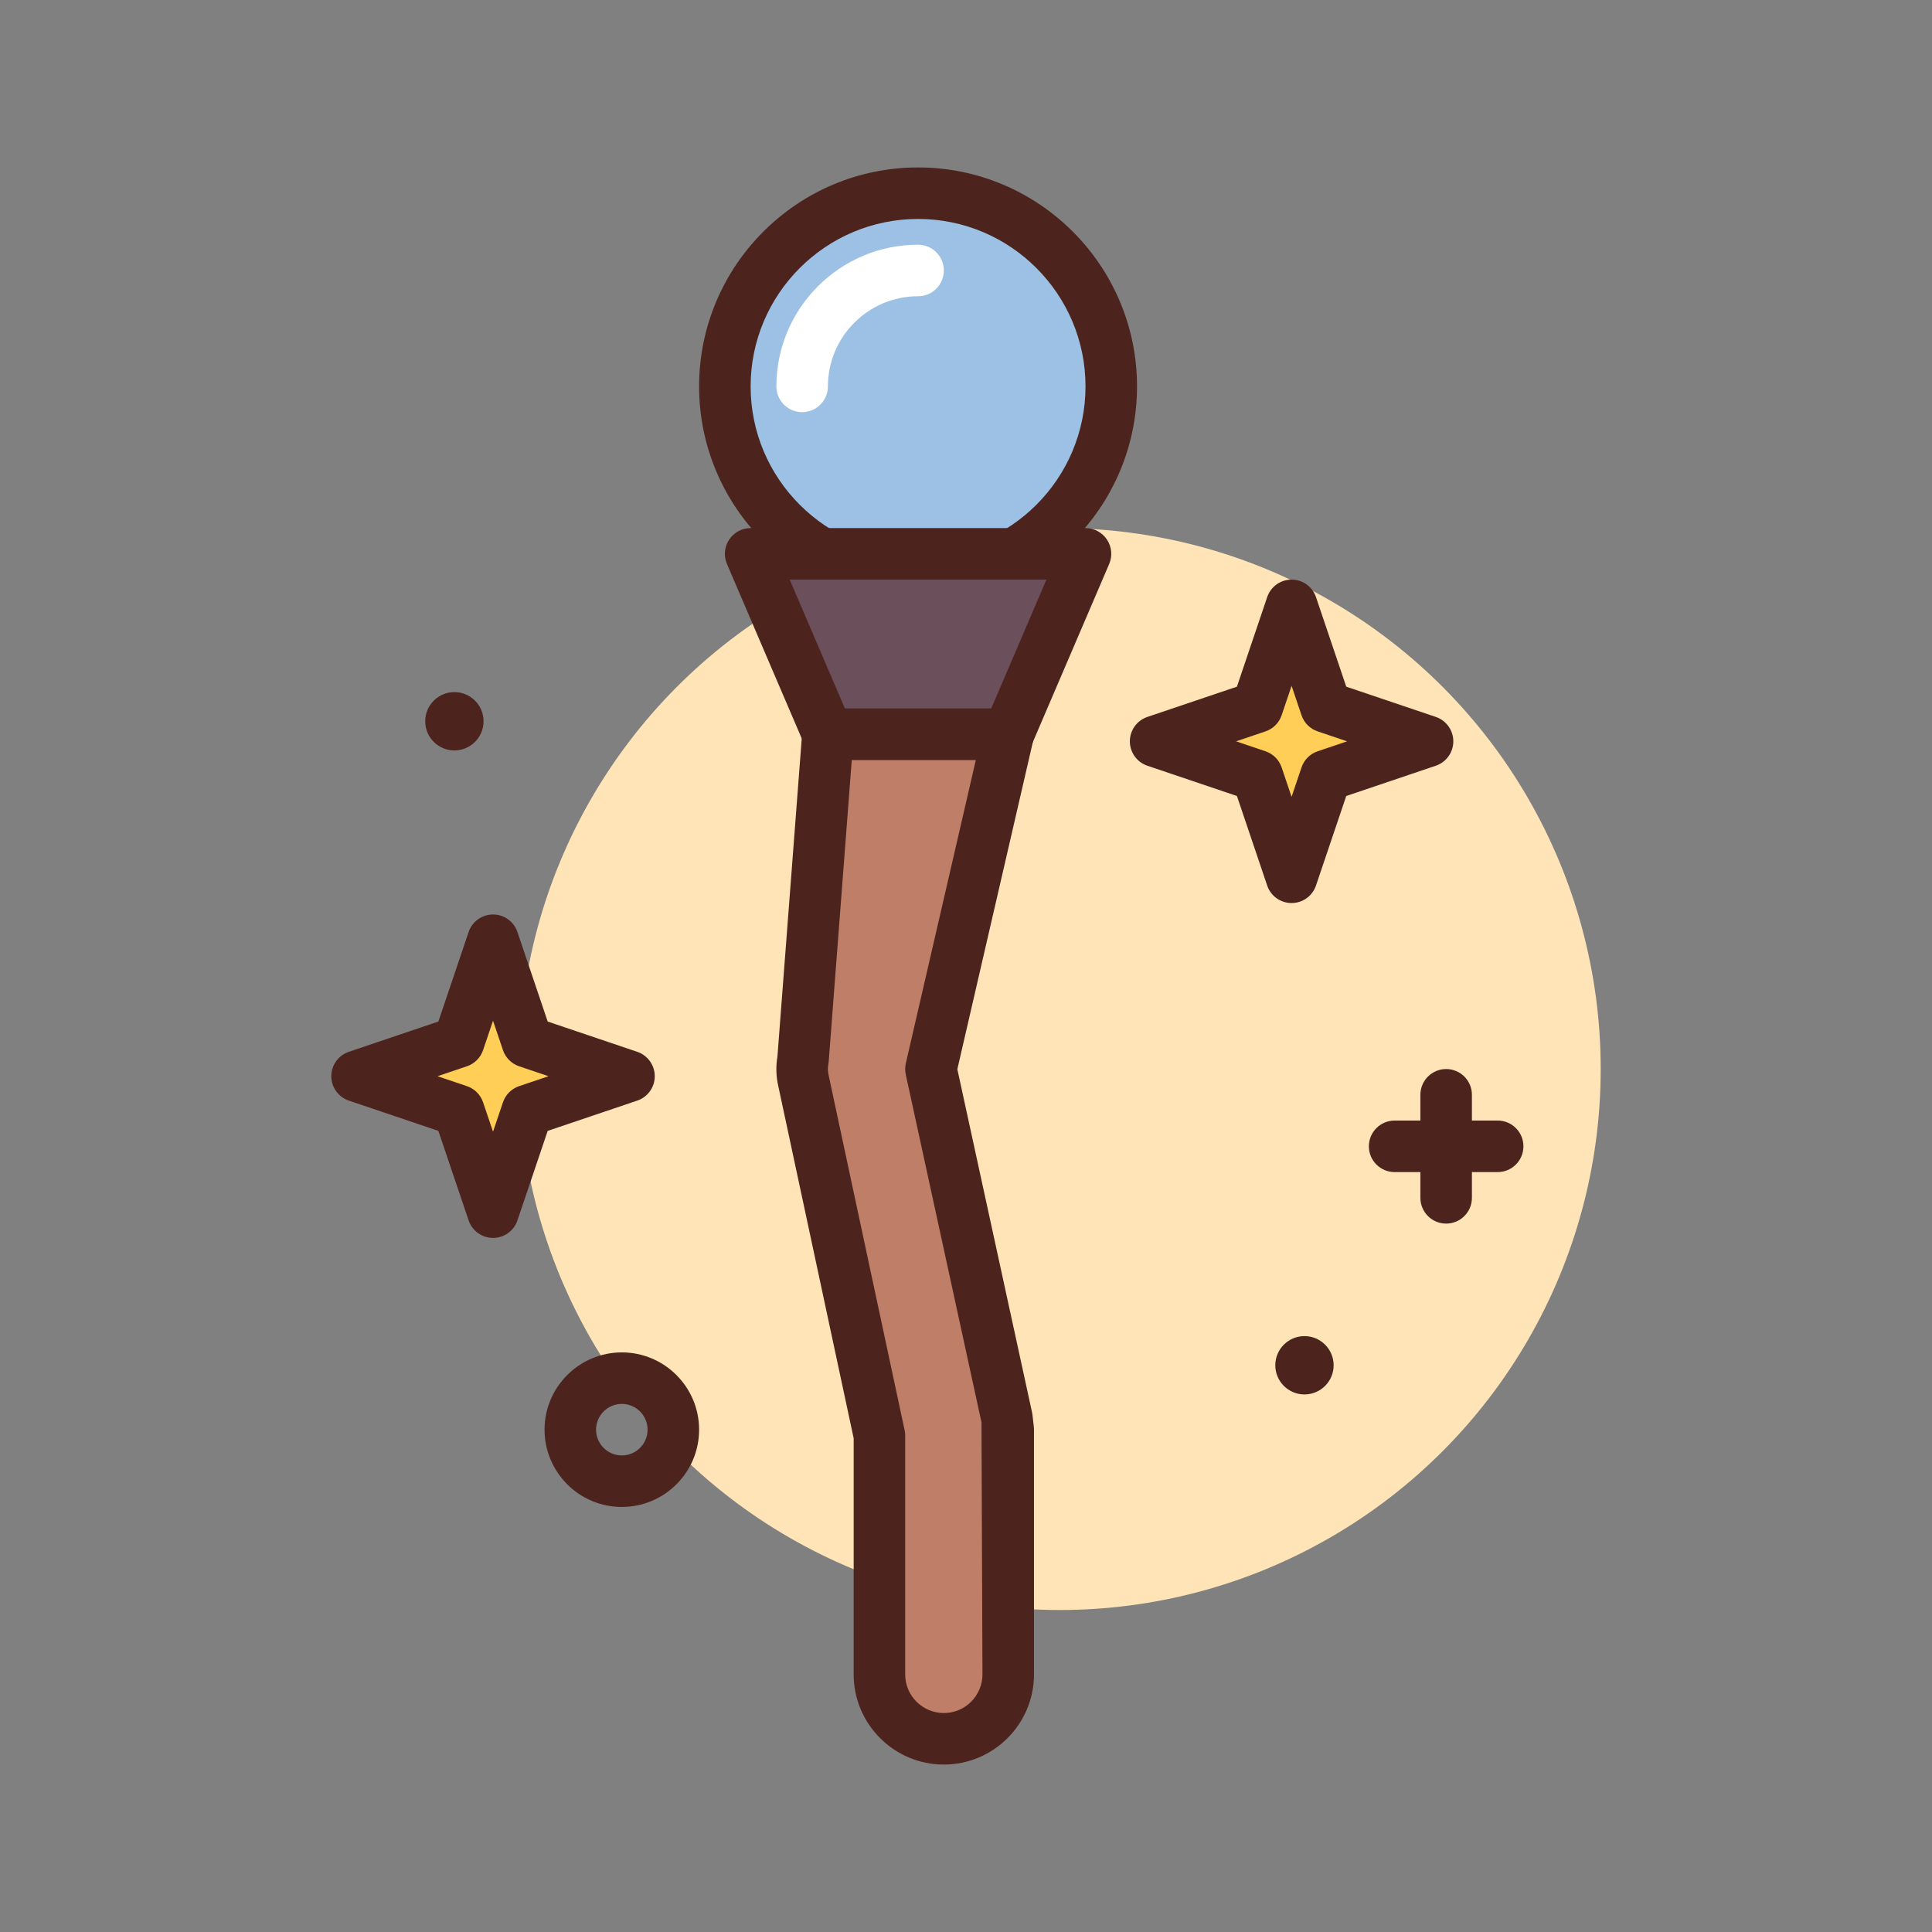 <svg id="staff" enable-background="new 0 0 300 300" height="512" viewBox="0 0 300 300" width="512" xmlns="http://www.w3.org/2000/svg"><rect x="0" y="0" width="300" height="300" fill="#808080" stroke="none"/><g><circle cx="164.557" cy="166" fill="#ffe4b8" r="84"/><g fill="#4c241d"><circle cx="70.557" cy="112" r="4.529"/><circle cx="202.557" cy="212" r="4.529"/><path d="m96.557 234c-6.617 0-12-5.383-12-12s5.383-12 12-12 12 5.383 12 12-5.383 12-12 12zm0-16c-2.207 0-4 1.795-4 4s1.793 4 4 4 4-1.795 4-4-1.793-4-4-4z"/></g><g><path d="m195.225 109.781 5.332-15.781 5.331 15.781 15.781 5.332-15.781 5.331-5.331 15.781-5.332-15.781-15.781-5.331z" fill="#ffce56"/><path d="m200.557 140.225c-1.715 0-3.242-1.094-3.789-2.719l-4.699-13.904-13.906-4.699c-1.625-.549-2.719-2.074-2.719-3.789s1.094-3.24 2.719-3.789l13.906-4.699 4.699-13.906c.547-1.625 2.074-2.719 3.789-2.719s3.242 1.094 3.789 2.719l4.699 13.906 13.906 4.699c1.625.549 2.719 2.074 2.719 3.789s-1.094 3.24-2.719 3.789l-13.906 4.699-4.699 13.904c-.547 1.625-2.075 2.719-3.789 2.719zm-8.618-25.112 4.566 1.543c1.18.398 2.109 1.326 2.508 2.508l1.543 4.566 1.543-4.566c.398-1.182 1.328-2.109 2.508-2.508l4.566-1.543-4.566-1.543c-1.18-.398-2.109-1.326-2.508-2.508l-1.543-4.566-1.543 4.566c-.398 1.182-1.328 2.109-2.508 2.508zm3.286-5.332h.039z" fill="#4c241d"/></g><g><path d="m71.225 161.781 5.332-15.781 5.331 15.781 15.781 5.332-15.781 5.331-5.331 15.781-5.332-15.781-15.781-5.331z" fill="#ffce56"/><path d="m76.557 192.225c-1.715 0-3.242-1.094-3.789-2.719l-4.699-13.904-13.906-4.699c-1.625-.549-2.719-2.074-2.719-3.789s1.094-3.24 2.719-3.789l13.906-4.699 4.699-13.906c.547-1.625 2.074-2.719 3.789-2.719s3.242 1.094 3.789 2.719l4.699 13.906 13.906 4.699c1.625.549 2.719 2.074 2.719 3.789s-1.094 3.24-2.719 3.789l-13.906 4.699-4.699 13.904c-.547 1.625-2.075 2.719-3.789 2.719zm-8.618-25.112 4.566 1.543c1.18.398 2.109 1.326 2.508 2.508l1.543 4.566 1.543-4.566c.398-1.182 1.328-2.109 2.508-2.508l4.566-1.543-4.566-1.543c-1.18-.398-2.109-1.326-2.508-2.508l-1.543-4.566-1.543 4.566c-.398 1.182-1.328 2.109-2.508 2.508zm3.286-5.332h.039z" fill="#4c241d"/></g><g><path d="m146.557 270c-5.523 0-10-4.477-10-10v-37.09l-11.797-55.111c-.247-1.071-.27-2.182-.068-3.262l3.865-50.537h28l-12 52 11.797 54.201c.068.586.135 1.166.203 1.752v38.047c0 5.523-4.478 10-10 10z" fill="#bf7e68"/><path d="m146.557 274c-7.719 0-14-6.281-14-14v-36.666l-11.707-54.697c-.344-1.486-.391-3.049-.129-4.602l3.848-50.34c.16-2.086 1.898-3.695 3.988-3.695h28c1.219 0 2.371.557 3.129 1.51.762.953 1.043 2.201.77 3.391l-11.801 51.125 11.609 53.324c.027.133.051.268.062.4l.203 1.752c.02.15.027.301.027.451v38.047c.001 7.719-6.281 14-13.999 14zm-14.293-156-3.582 46.842c-.012.146-.031.291-.059.436-.102.539-.09 1.086.035 1.625l11.809 55.17c.059.275.09.557.09.838v37.089c0 3.309 2.691 6 6 6s6-2.691 6-6l-.152-39.143-11.758-54.006c-.125-.578-.121-1.176.012-1.752l10.871-47.1h-19.266z" fill="#4c241d"/></g><g><circle cx="142.557" cy="60" fill="#9dc1e4" r="30"/><path d="m142.557 94c-18.746 0-34-15.252-34-34s15.254-34 34-34 34 15.252 34 34-15.254 34-34 34zm0-60c-14.336 0-26 11.664-26 26s11.664 26 26 26 26-11.664 26-26-11.664-26-26-26z" fill="#4c241d"/></g><path d="m124.557 64c-2.211 0-4-1.791-4-4 0-12.131 9.871-22 22-22 2.211 0 4 1.791 4 4s-1.789 4-4 4c-7.719 0-14 6.281-14 14 0 2.209-1.789 4-4 4z" fill="#fff"/><g><path d="m156.557 114h-28l-12-28h52z" fill="#6b4f5b"/><path d="m156.557 118h-28c-1.602 0-3.047-.953-3.676-2.424l-12-28c-.531-1.236-.402-2.656.336-3.777.742-1.123 1.996-1.799 3.34-1.799h52c1.344 0 2.598.676 3.34 1.799.738 1.121.867 2.541.336 3.777l-12 28c-.629 1.471-2.075 2.424-3.676 2.424zm-25.364-8h22.727l8.57-20h-39.867z" fill="#4c241d"/></g><g fill="#4c241d"><path d="m224.557 190c-2.211 0-4-1.791-4-4v-16c0-2.209 1.789-4 4-4s4 1.791 4 4v16c0 2.209-1.789 4-4 4z"/><path d="m232.557 182h-16c-2.211 0-4-1.791-4-4s1.789-4 4-4h16c2.211 0 4 1.791 4 4s-1.789 4-4 4z"/></g></g></svg>